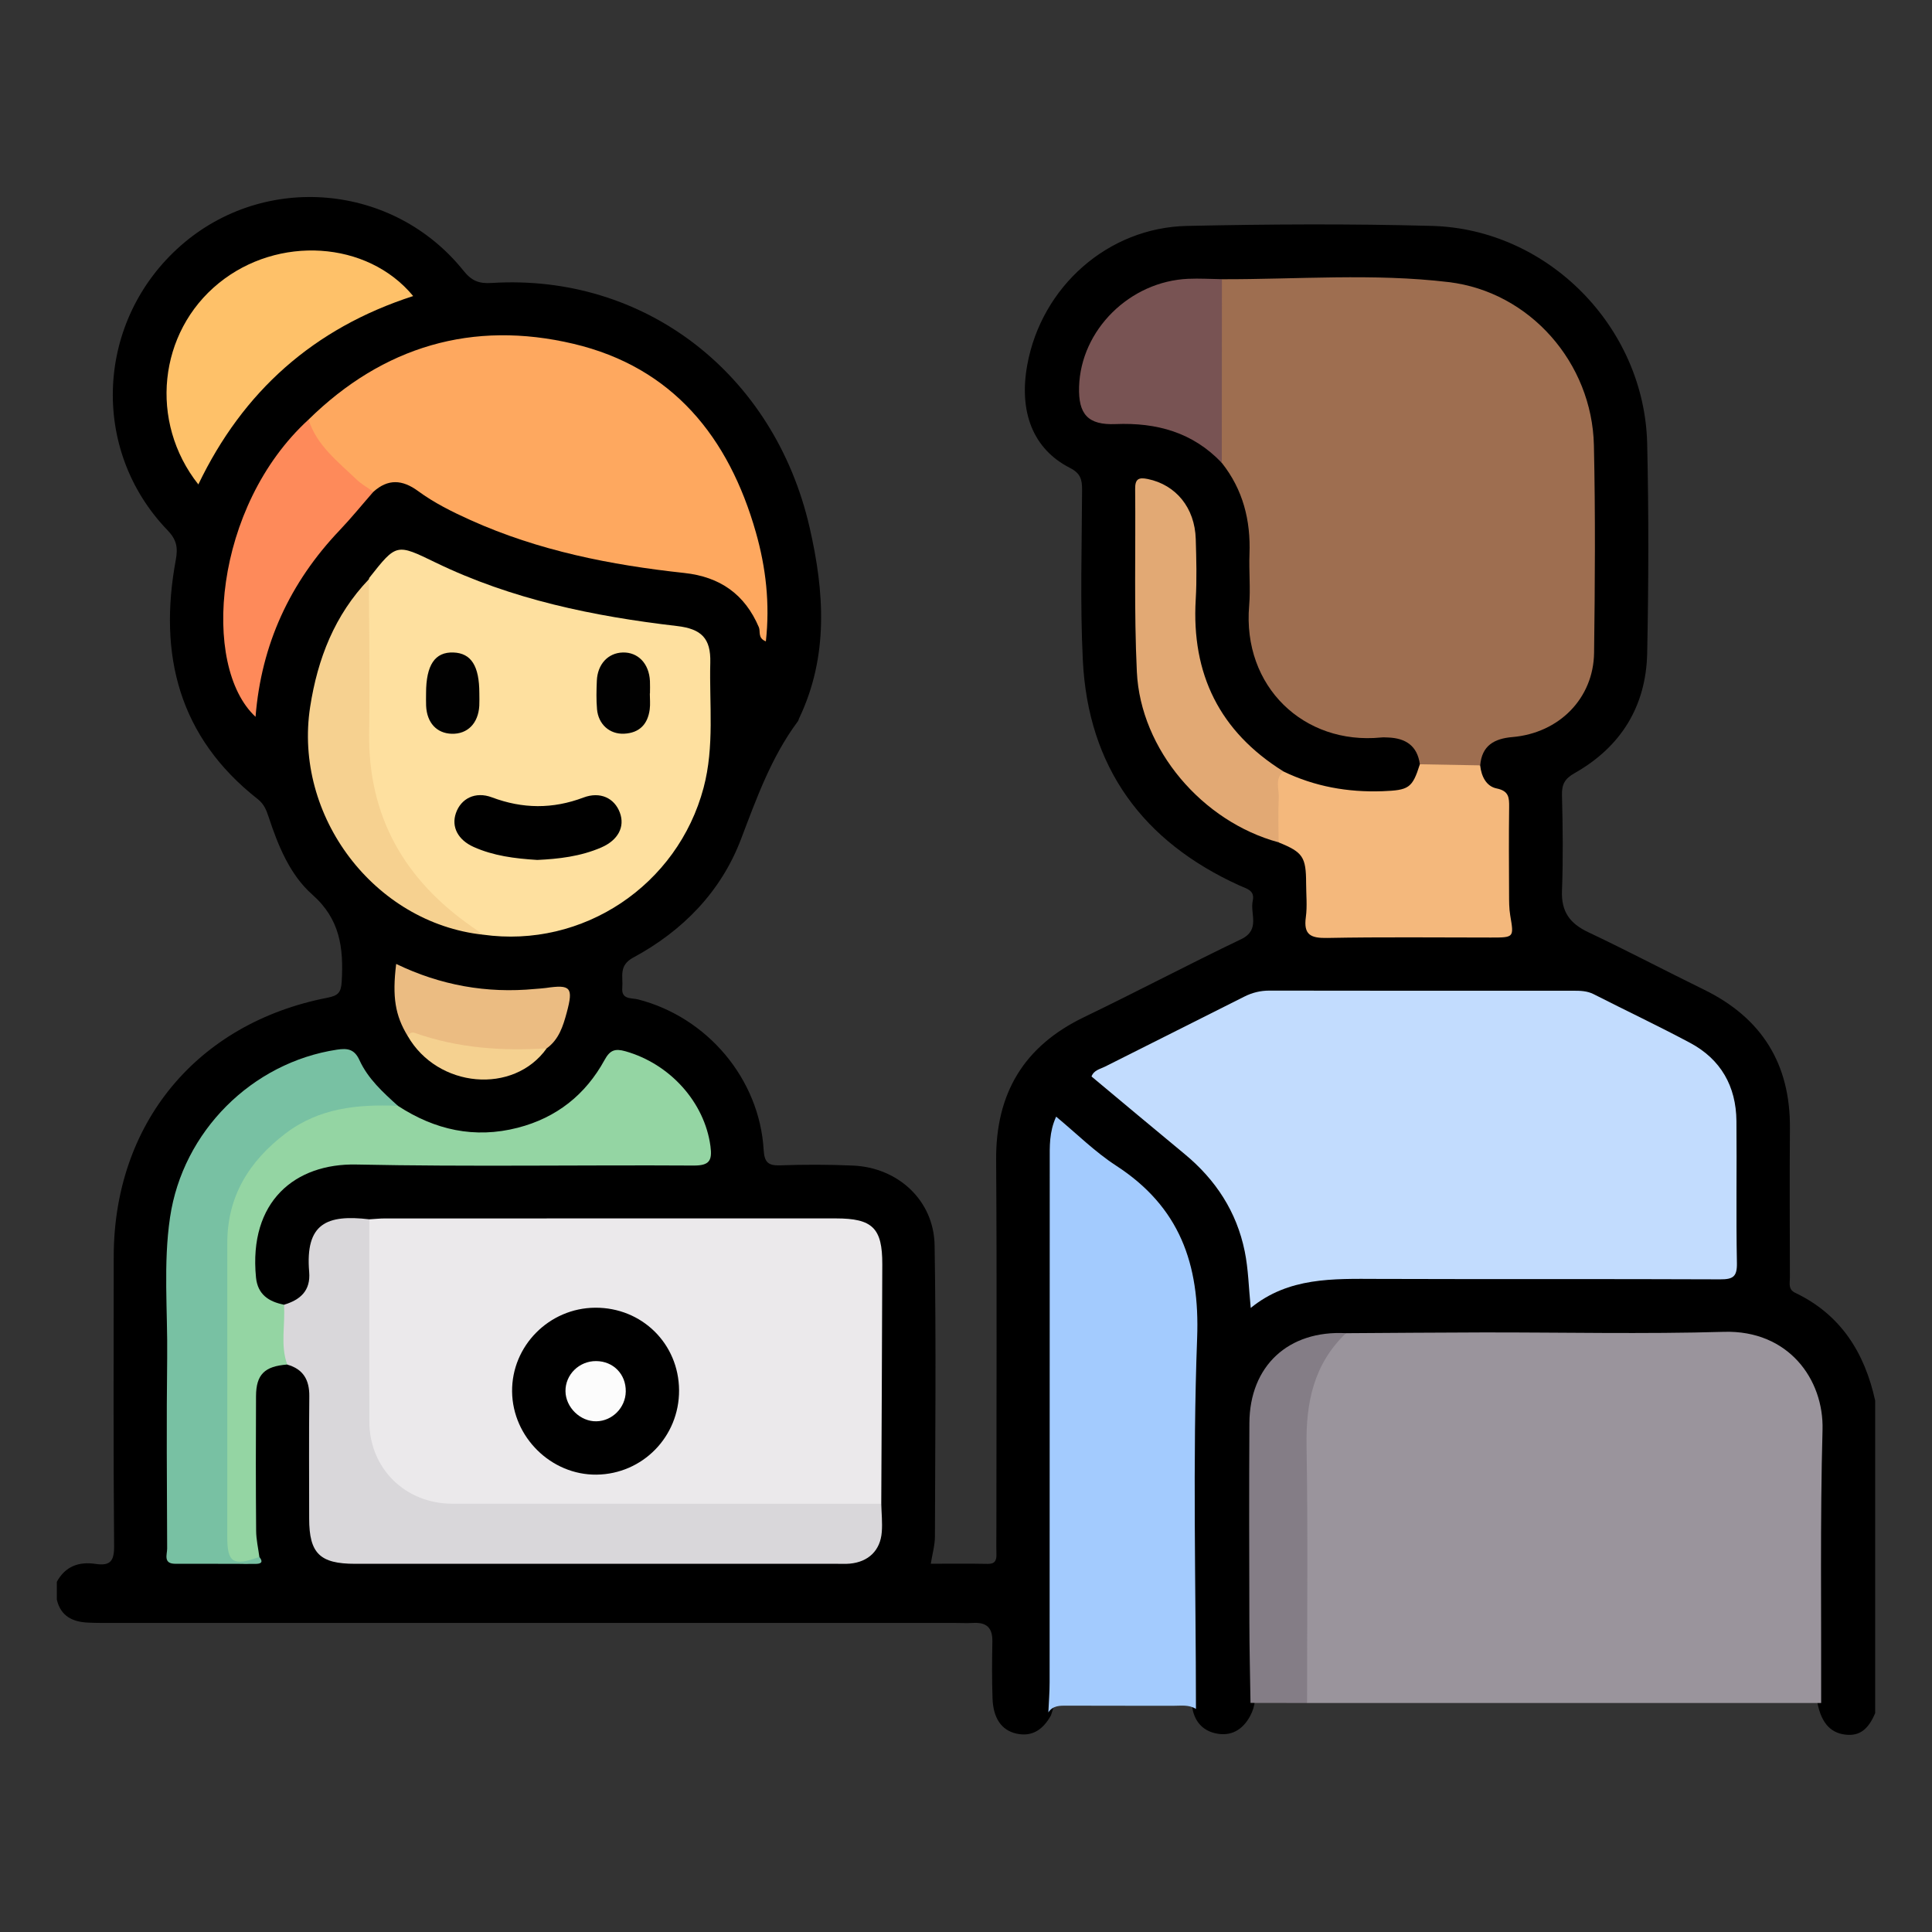 <?xml version="1.0" encoding="utf-8"?>
<!-- Generator: Adobe Illustrator 16.0.0, SVG Export Plug-In . SVG Version: 6.00 Build 0)  -->
<!DOCTYPE svg PUBLIC "-//W3C//DTD SVG 1.1//EN" "http://www.w3.org/Graphics/SVG/1.1/DTD/svg11.dtd">
<svg version="1.1" id="Layer_1" xmlns="http://www.w3.org/2000/svg" xmlns:xlink="http://www.w3.org/1999/xlink" x="0px" y="0px"
	 width="85px" height="85px" viewBox="0 0 85 85" enable-background="new 0 0 85 85" xml:space="preserve">
<rect x="0" y="0" width="85" height="85" fill="#333333" stroke="none"/>
<g>
	<path fill-rule="evenodd" clip-rule="evenodd" d="M2.5,69.594c0.372-0.685,0.972-0.898,1.702-0.789
		c0.629,0.094,0.824-0.103,0.818-0.776C4.984,63.784,5,59.54,5.003,55.296c0.004-5.853,3.644-10.279,9.403-11.4
		c0.466-0.091,0.6-0.224,0.628-0.712c0.084-1.463-0.062-2.737-1.292-3.824c-0.99-0.874-1.509-2.159-1.928-3.432
		c-0.098-0.293-0.2-0.555-0.475-0.771c-3.474-2.726-4.38-6.352-3.604-10.529c0.101-0.542,0.031-0.889-0.363-1.298
		c-3.436-3.562-3.157-9.242,0.586-12.528c3.682-3.232,9.354-2.739,12.436,1.111c0.351,0.438,0.671,0.572,1.227,0.537
		c6.721-0.425,12.439,3.969,13.998,10.753c0.651,2.835,0.844,5.661-0.459,8.396c-0.021,0.047-0.031,0.102-0.062,0.142
		c-1.168,1.572-1.811,3.377-2.502,5.191c-0.877,2.302-2.564,4.027-4.739,5.199c-0.652,0.352-0.437,0.846-0.479,1.324
		c-0.048,0.537,0.405,0.44,0.698,0.516c3.044,0.783,5.334,3.495,5.521,6.611c0.032,0.542,0.186,0.708,0.726,0.688
		c1.066-0.037,2.136-0.036,3.201,0.01c1.988,0.086,3.562,1.532,3.595,3.509c0.07,4.269,0.026,8.539,0.014,12.81
		c-0.001,0.381-0.112,0.763-0.182,1.199c0.839,0,1.669-0.011,2.499,0.006c0.327,0.007,0.396-0.152,0.389-0.429
		c-0.01-0.39-0.002-0.78-0.002-1.171c0-5.39,0.026-10.78-0.011-16.17c-0.021-2.937,1.223-5.012,3.874-6.287
		c2.314-1.114,4.587-2.316,6.903-3.425c0.863-0.414,0.387-1.118,0.512-1.69c0.102-0.464-0.267-0.53-0.575-0.67
		c-4.268-1.934-6.667-5.208-6.9-9.913c-0.123-2.494-0.043-4.998-0.033-7.498c0.002-0.451-0.066-0.726-0.534-0.965
		c-1.62-0.826-2.259-2.454-1.876-4.541c0.627-3.425,3.542-6.03,7.022-6.105c3.591-0.078,7.188-0.098,10.778-0.001
		c5.11,0.138,9.354,4.455,9.472,9.583c0.07,3.071,0.063,6.146,0,9.216c-0.049,2.333-1.153,4.123-3.195,5.277
		c-0.423,0.239-0.565,0.485-0.554,0.962c0.036,1.405,0.054,2.813,0,4.217c-0.035,0.915,0.348,1.436,1.15,1.816
		c1.713,0.811,3.391,1.695,5.093,2.528c2.548,1.245,3.809,3.268,3.786,6.106c-0.018,2.188-0.005,4.375-0.001,6.562
		c0.001,0.244-0.088,0.519,0.233,0.672c2.008,0.959,3.055,2.636,3.519,4.743c0,4.583,0,9.166,0,13.75
		c-0.311,0.737-0.703,1.019-1.319,0.945c-0.697-0.083-1.105-0.593-1.249-1.561c-0.044-4.006-0.017-8.012-0.014-12.018
		c0-1.071-0.334-1.979-1.057-2.766c-0.741-0.806-1.657-1.087-2.732-1.084c-5.462,0.017-10.925,0.007-16.388,0.008
		c-0.156,0-0.312,0.006-0.468-0.002c-2.384-0.274-4.113,1.564-4.066,3.91c0.08,3.999,0.065,8.002,0.001,12.004
		c-0.018,0.236-0.086,0.459-0.195,0.667c-0.291,0.558-0.754,0.892-1.38,0.812c-0.649-0.082-1.07-0.488-1.18-1.164
		c-0.079-2.419-0.025-4.838-0.033-7.257c-0.01-3.434-0.024-6.868,0.006-10.302c0.019-2.14-0.638-3.912-2.427-5.212
		c-0.945-0.687-1.807-1.488-2.71-2.232c-0.189-0.155-0.377-0.462-0.647-0.315c-0.25,0.136-0.148,0.472-0.149,0.721
		c-0.007,3.2-0.004,6.4-0.005,9.6c0,4.501-0.002,9.001,0.004,13.502c0,0.629-0.039,1.246-0.255,1.844
		c-0.334,0.6-0.806,0.962-1.526,0.799c-0.658-0.15-1.015-0.689-1.044-1.549c-0.028-0.833-0.022-1.666-0.007-2.497
		c0.012-0.603-0.249-0.854-0.838-0.822c-0.285,0.016-0.572,0-0.858,0c-12.33,0-24.66,0-36.989,0c-0.364,0-0.729,0.004-1.093-0.013
		C3.194,71.359,2.67,71.107,2.5,70.375C2.5,70.114,2.5,69.854,2.5,69.594z"/>
	<path fill-rule="evenodd" clip-rule="evenodd" fill="#9A949C" d="M80.123,74.925c-7.539,0-15.078,0-22.617,0
		c-0.245-0.278-0.244-0.62-0.244-0.959c-0.003-3.795-0.016-7.59,0.007-11.386c0.006-1,0.239-1.955,0.779-2.821
		c0.295-0.475,0.647-0.876,1.17-1.104c2.004-0.012,4.007-0.03,6.011-0.034c3.54-0.005,7.083,0.077,10.619-0.026
		c2.839-0.082,4.396,2.095,4.336,4.308C80.075,66.907,80.134,70.917,80.123,74.925z"/>
	<path fill-rule="evenodd" clip-rule="evenodd" fill="#9E6E50" d="M62.468,33.625c-0.11-0.815-0.627-1.149-1.398-1.178
		c-0.104-0.004-0.209-0.011-0.312,0c-3.386,0.333-6.107-2.235-5.8-5.806c0.064-0.75-0.015-1.51,0.014-2.264
		c0.057-1.482-0.284-2.835-1.217-4.012c-0.201-0.291-0.254-0.619-0.255-0.964c-0.003-2.082-0.008-4.163,0.005-6.245
		c0.002-0.31-0.002-0.631,0.255-0.871c3.325,0.008,6.665-0.269,9.973,0.126c3.58,0.428,6.311,3.557,6.392,7.176
		c0.068,3.042,0.048,6.087,0.008,9.129c-0.025,2.012-1.541,3.537-3.595,3.712c-0.8,0.068-1.343,0.375-1.415,1.245
		C64.23,34.015,63.345,34.078,62.468,33.625z"/>
	<path fill-rule="evenodd" clip-rule="evenodd" fill="#C2DCFE" d="M55.027,57.544c-0.09-0.897-0.104-1.708-0.264-2.489
		c-0.354-1.744-1.281-3.158-2.653-4.289c-1.364-1.125-2.719-2.264-4.088-3.405c0.106-0.283,0.379-0.325,0.592-0.433
		c2.039-1.028,4.084-2.048,6.123-3.077c0.355-0.18,0.715-0.269,1.118-0.268c4.45,0.009,8.901,0.006,13.352,0.005
		c0.312,0,0.615,0.003,0.91,0.153c1.411,0.719,2.844,1.395,4.24,2.141c1.354,0.724,2.024,1.91,2.039,3.438
		c0.02,2.082-0.02,4.165,0.021,6.246c0.012,0.602-0.168,0.723-0.738,0.72c-5.023-0.022-10.047-0.001-15.069-0.019
		C58.654,56.261,56.697,56.183,55.027,57.544z"/>
	<path fill-rule="evenodd" clip-rule="evenodd" fill="#EBE9EB" d="M16.248,53.645c0.233-0.013,0.466-0.039,0.698-0.039
		c6.61-0.002,13.221-0.002,19.831-0.001c1.612,0.001,2.045,0.424,2.04,2.021c-0.011,3.511-0.029,7.022-0.045,10.534
		c-0.308,0.253-0.678,0.242-1.042,0.242c-5.911,0.003-11.821-0.015-17.732,0.01c-2.234,0.009-4.102-1.857-4.018-4.071
		c0.095-2.497,0.02-4.999,0.024-7.499C16.006,54.429,15.953,54,16.248,53.645z"/>
	<path fill-rule="evenodd" clip-rule="evenodd" fill="#FEE09F" d="M16.229,25.485c0.009-0.025,0.011-0.054,0.026-0.073
		c1.19-1.508,1.186-1.499,2.902-0.666c3.359,1.629,6.955,2.369,10.631,2.797c1.071,0.125,1.489,0.541,1.462,1.606
		c-0.047,1.836,0.189,3.685-0.294,5.505c-1.14,4.296-5.311,7.087-9.711,6.467c-2.104-0.816-3.337-2.506-4.304-4.412
		c-0.667-1.313-0.945-2.74-0.921-4.23c0.031-1.925,0.01-3.851,0.005-5.776C16.025,26.283,16.04,25.871,16.229,25.485z"/>
	<path fill-rule="evenodd" clip-rule="evenodd" fill="#A3CBFE" d="M52.617,75.186c-0.308-0.196-0.653-0.138-0.987-0.139
		c-1.561-0.004-3.122,0.003-4.683-0.005c-0.319-0.002-0.623-0.009-0.824,0.296c0.02-0.441,0.056-0.882,0.056-1.322
		c0.004-7.651,0.002-15.302,0.005-22.953c0-0.623-0.029-1.252,0.282-1.935c0.891,0.737,1.701,1.548,2.641,2.158
		c2.783,1.807,3.685,4.31,3.562,7.585C52.465,64.303,52.615,69.747,52.617,75.186z"/>
	<path fill-rule="evenodd" clip-rule="evenodd" fill="#FEA85F" d="M13.573,18.461c3.281-3.223,7.22-4.384,11.657-3.335
		c4.365,1.032,6.837,4.11,8.027,8.301c0.438,1.542,0.622,3.125,0.438,4.791c-0.369-0.145-0.229-0.434-0.308-0.621
		c-0.618-1.454-1.71-2.218-3.277-2.388c-3.239-0.35-6.414-0.977-9.408-2.326c-0.807-0.364-1.601-0.758-2.312-1.281
		c-0.686-0.502-1.317-0.546-1.962,0.035c-0.269,0.096-0.439-0.094-0.62-0.226c-0.816-0.602-1.503-1.332-2.084-2.161
		C13.558,19.012,13.422,18.763,13.573,18.461z"/>
	<path fill-rule="evenodd" clip-rule="evenodd" fill="#D9D7DA" d="M16.248,53.645c0,2.964-0.001,5.928,0.001,8.891
		c0.001,2.058,1.571,3.619,3.649,3.621c6.291,0.003,12.583,0.002,18.874,0.003c0.01,0.414,0.055,0.83,0.023,1.241
		c-0.062,0.815-0.587,1.317-1.407,1.393c-0.181,0.016-0.363,0.007-0.546,0.007c-7.073,0-14.147,0.001-21.222,0
		c-1.549,0-2.016-0.461-2.018-1.986c-0.001-1.794-0.013-3.589,0.006-5.383c0.008-0.72-0.265-1.198-0.973-1.396
		c-0.643-0.846-0.444-1.736-0.143-2.633c0.719-0.212,1.181-0.618,1.11-1.443C13.422,53.817,14.383,53.425,16.248,53.645z"/>
	<path fill-rule="evenodd" clip-rule="evenodd" fill="#94D5A3" d="M12.494,57.401c0.065,0.877-0.17,1.77,0.143,2.633
		c-0.995,0.074-1.368,0.436-1.373,1.391c-0.011,1.974-0.011,3.946,0.005,5.92c0.002,0.385,0.092,0.77,0.142,1.154
		c-0.371,0.489-0.887,0.229-1.311,0.179c-0.36-0.043-0.324-0.488-0.325-0.79c-0.015-4.547-0.089-9.097,0.022-13.642
		c0.081-3.355,3.745-6.287,7.044-5.803c0.23,0.034,0.462,0.081,0.665,0.209c1.624,1.06,3.371,1.454,5.274,0.964
		c1.704-0.439,2.98-1.451,3.819-2.983c0.236-0.43,0.453-0.513,0.918-0.382c1.967,0.558,3.481,2.248,3.74,4.176
		c0.084,0.63-0.041,0.855-0.74,0.852c-4.946-0.03-9.894,0.058-14.837-0.045c-2.688-0.057-4.747,1.614-4.417,4.97
		C11.338,56.954,11.824,57.269,12.494,57.401z"/>
	<path fill-rule="evenodd" clip-rule="evenodd" fill="#78C1A3" d="M17.506,48.652c-1.766-0.073-3.466,0.09-4.944,1.215
		c-1.598,1.218-2.562,2.76-2.562,4.816c-0.003,4.315-0.001,8.631-0.001,12.946c0,1.126,0.265,1.288,1.412,0.869
		c0.204,0.26,0.037,0.307-0.184,0.307c-1.169,0-2.339-0.009-3.509-0.005c-0.552,0.002-0.363-0.41-0.364-0.671
		c-0.012-2.808-0.032-5.615,0.001-8.422c0.023-2.05-0.176-4.108,0.126-6.149c0.559-3.779,3.604-6.813,7.348-7.378
		c0.447-0.067,0.762-0.033,0.986,0.462C16.186,47.456,16.85,48.06,17.506,48.652z"/>
	<path fill-rule="evenodd" clip-rule="evenodd" fill="#F4B87C" d="M62.468,33.625c0.885,0.016,1.77,0.032,2.653,0.048
		c0.051,0.477,0.264,0.921,0.724,1.015c0.54,0.11,0.556,0.401,0.551,0.824c-0.017,1.276-0.009,2.552-0.003,3.828
		c0.001,0.312-0.001,0.628,0.051,0.934c0.165,0.976,0.175,0.974-0.855,0.974c-2.396,0-4.792-0.028-7.187,0.018
		c-0.725,0.014-1.06-0.126-0.95-0.919c0.066-0.486,0.013-0.988,0.012-1.483c-0.003-1.164-0.141-1.369-1.21-1.802
		c-0.447-0.949-0.273-1.93-0.134-2.905c0.021-0.149,0.153-0.263,0.344-0.217c1.379,0.666,2.834,0.924,4.361,0.87
		C61.979,34.765,62.136,34.681,62.468,33.625z"/>
	<path fill-rule="evenodd" clip-rule="evenodd" fill="#FEC169" d="M18.178,13.025c-4.391,1.42-7.49,4.201-9.452,8.288
		c-2.182-2.758-1.759-6.696,0.9-8.856C12.227,10.344,16.163,10.584,18.178,13.025z"/>
	<path fill-rule="evenodd" clip-rule="evenodd" fill="#E2A974" d="M56.463,33.937c-0.391,0.333-0.183,0.779-0.204,1.172
		c-0.033,0.648-0.007,1.3-0.006,1.95c-3.352-0.907-6.072-4.078-6.236-7.497c-0.128-2.676-0.049-5.362-0.075-8.044
		c-0.005-0.432,0.136-0.531,0.557-0.443c1.232,0.255,2.069,1.259,2.109,2.642c0.026,0.885,0.051,1.773-0.001,2.655
		C52.414,29.655,53.659,32.189,56.463,33.937z"/>
	<path fill-rule="evenodd" clip-rule="evenodd" fill="#847D86" d="M59.218,58.655c-1.423,1.359-1.769,3.06-1.735,4.961
		c0.064,3.769,0.021,7.539,0.023,11.309c-0.83-0.002-1.659-0.002-2.489-0.004c-0.018-1.193-0.048-2.387-0.05-3.58
		c-0.008-2.91-0.015-5.821,0.001-8.731C54.981,60.09,56.688,58.517,59.218,58.655z"/>
	<path fill-rule="evenodd" clip-rule="evenodd" fill="#785353" d="M53.759,12.283c-0.002,2.693-0.003,5.387-0.005,8.081
		c-1.273-1.343-2.864-1.779-4.67-1.706c-1.221,0.05-1.646-0.433-1.609-1.642c0.074-2.5,2.229-4.638,4.803-4.75
		C52.77,12.244,53.265,12.276,53.759,12.283z"/>
	<path fill-rule="evenodd" clip-rule="evenodd" fill="#FE8A5A" d="M13.573,18.461c0.368,1.143,1.291,1.845,2.106,2.628
		c0.221,0.212,0.497,0.366,0.748,0.547c-0.494,0.565-0.967,1.15-1.484,1.693c-2.191,2.303-3.447,5.023-3.7,8.208
		C8.836,29.303,9.401,22.277,13.573,18.461z"/>
	<path fill-rule="evenodd" clip-rule="evenodd" fill="#F6D190" d="M16.229,25.485c0.007,2.239,0.048,4.478,0.012,6.716
		c-0.061,3.72,1.559,6.523,4.566,8.602c0.148,0.103,0.292,0.212,0.438,0.319c-4.782-0.524-8.34-5.22-7.6-10.019
		C13.974,28.981,14.721,27.06,16.229,25.485z"/>
	<path fill-rule="evenodd" clip-rule="evenodd" fill="#EBBC82" d="M17.938,45.582c-0.551-0.902-0.687-1.718-0.508-3.173
		c1.944,0.939,3.981,1.305,6.116,1.1c0.155-0.015,0.312-0.02,0.465-0.042c1.096-0.161,1.224-0.03,0.924,1.079
		c-0.159,0.59-0.343,1.188-0.882,1.576c-1.422,0.521-2.841,0.206-4.255-0.031C19.164,45.985,18.548,45.787,17.938,45.582z"/>
	<path fill-rule="evenodd" clip-rule="evenodd" fill="#F5D190" d="M17.938,45.582c0.073-0.119,0.166-0.19,0.316-0.137
		c1.881,0.667,3.825,0.802,5.799,0.677C22.597,48.171,19.257,47.876,17.938,45.582z"/>
	<path fill-rule="evenodd" clip-rule="evenodd" d="M26.185,57.534c2.056-0.013,3.679,1.584,3.691,3.631
		c0.012,2.038-1.604,3.69-3.632,3.713c-1.993,0.022-3.691-1.648-3.714-3.653C22.508,59.215,24.159,57.547,26.185,57.534z"/>
	<path fill-rule="evenodd" clip-rule="evenodd" d="M23.638,37.834c-1.007-0.062-1.931-0.183-2.8-0.572
		c-0.685-0.307-0.989-0.879-0.781-1.485c0.223-0.65,0.859-0.97,1.585-0.697c1.351,0.508,2.674,0.519,4.027,0.009
		c0.734-0.277,1.361,0.019,1.602,0.662c0.233,0.626-0.078,1.212-0.812,1.532C25.536,37.685,24.559,37.791,23.638,37.834z"/>
	<path fill-rule="evenodd" clip-rule="evenodd" fill="#010101" d="M28.59,30.51c0,0.234,0.025,0.471-0.005,0.701
		c-0.086,0.652-0.454,1.037-1.126,1.069c-0.638,0.03-1.136-0.413-1.193-1.081c-0.036-0.413-0.025-0.832-0.008-1.247
		c0.03-0.73,0.493-1.225,1.137-1.245c0.675-0.021,1.163,0.488,1.2,1.257c0.009,0.182,0.001,0.364,0.001,0.546
		C28.594,30.51,28.592,30.51,28.59,30.51z"/>
	<path fill-rule="evenodd" clip-rule="evenodd" fill="#010101" d="M18.745,30.506c-0.001-1.246,0.389-1.829,1.203-1.799
		c0.782,0.028,1.141,0.592,1.141,1.795c0,0.182,0.008,0.365-0.002,0.546c-0.043,0.774-0.516,1.254-1.211,1.235
		c-0.664-0.018-1.095-0.485-1.129-1.23C18.738,30.87,18.746,30.688,18.745,30.506z"/>
	<path fill-rule="evenodd" clip-rule="evenodd" fill="#FCFCFC" d="M26.226,59.882c0.761,0.005,1.319,0.58,1.305,1.344
		c-0.013,0.706-0.589,1.289-1.287,1.305c-0.711,0.018-1.359-0.613-1.365-1.327C24.871,60.477,25.482,59.877,26.226,59.882z"/>
</g>
</svg>
